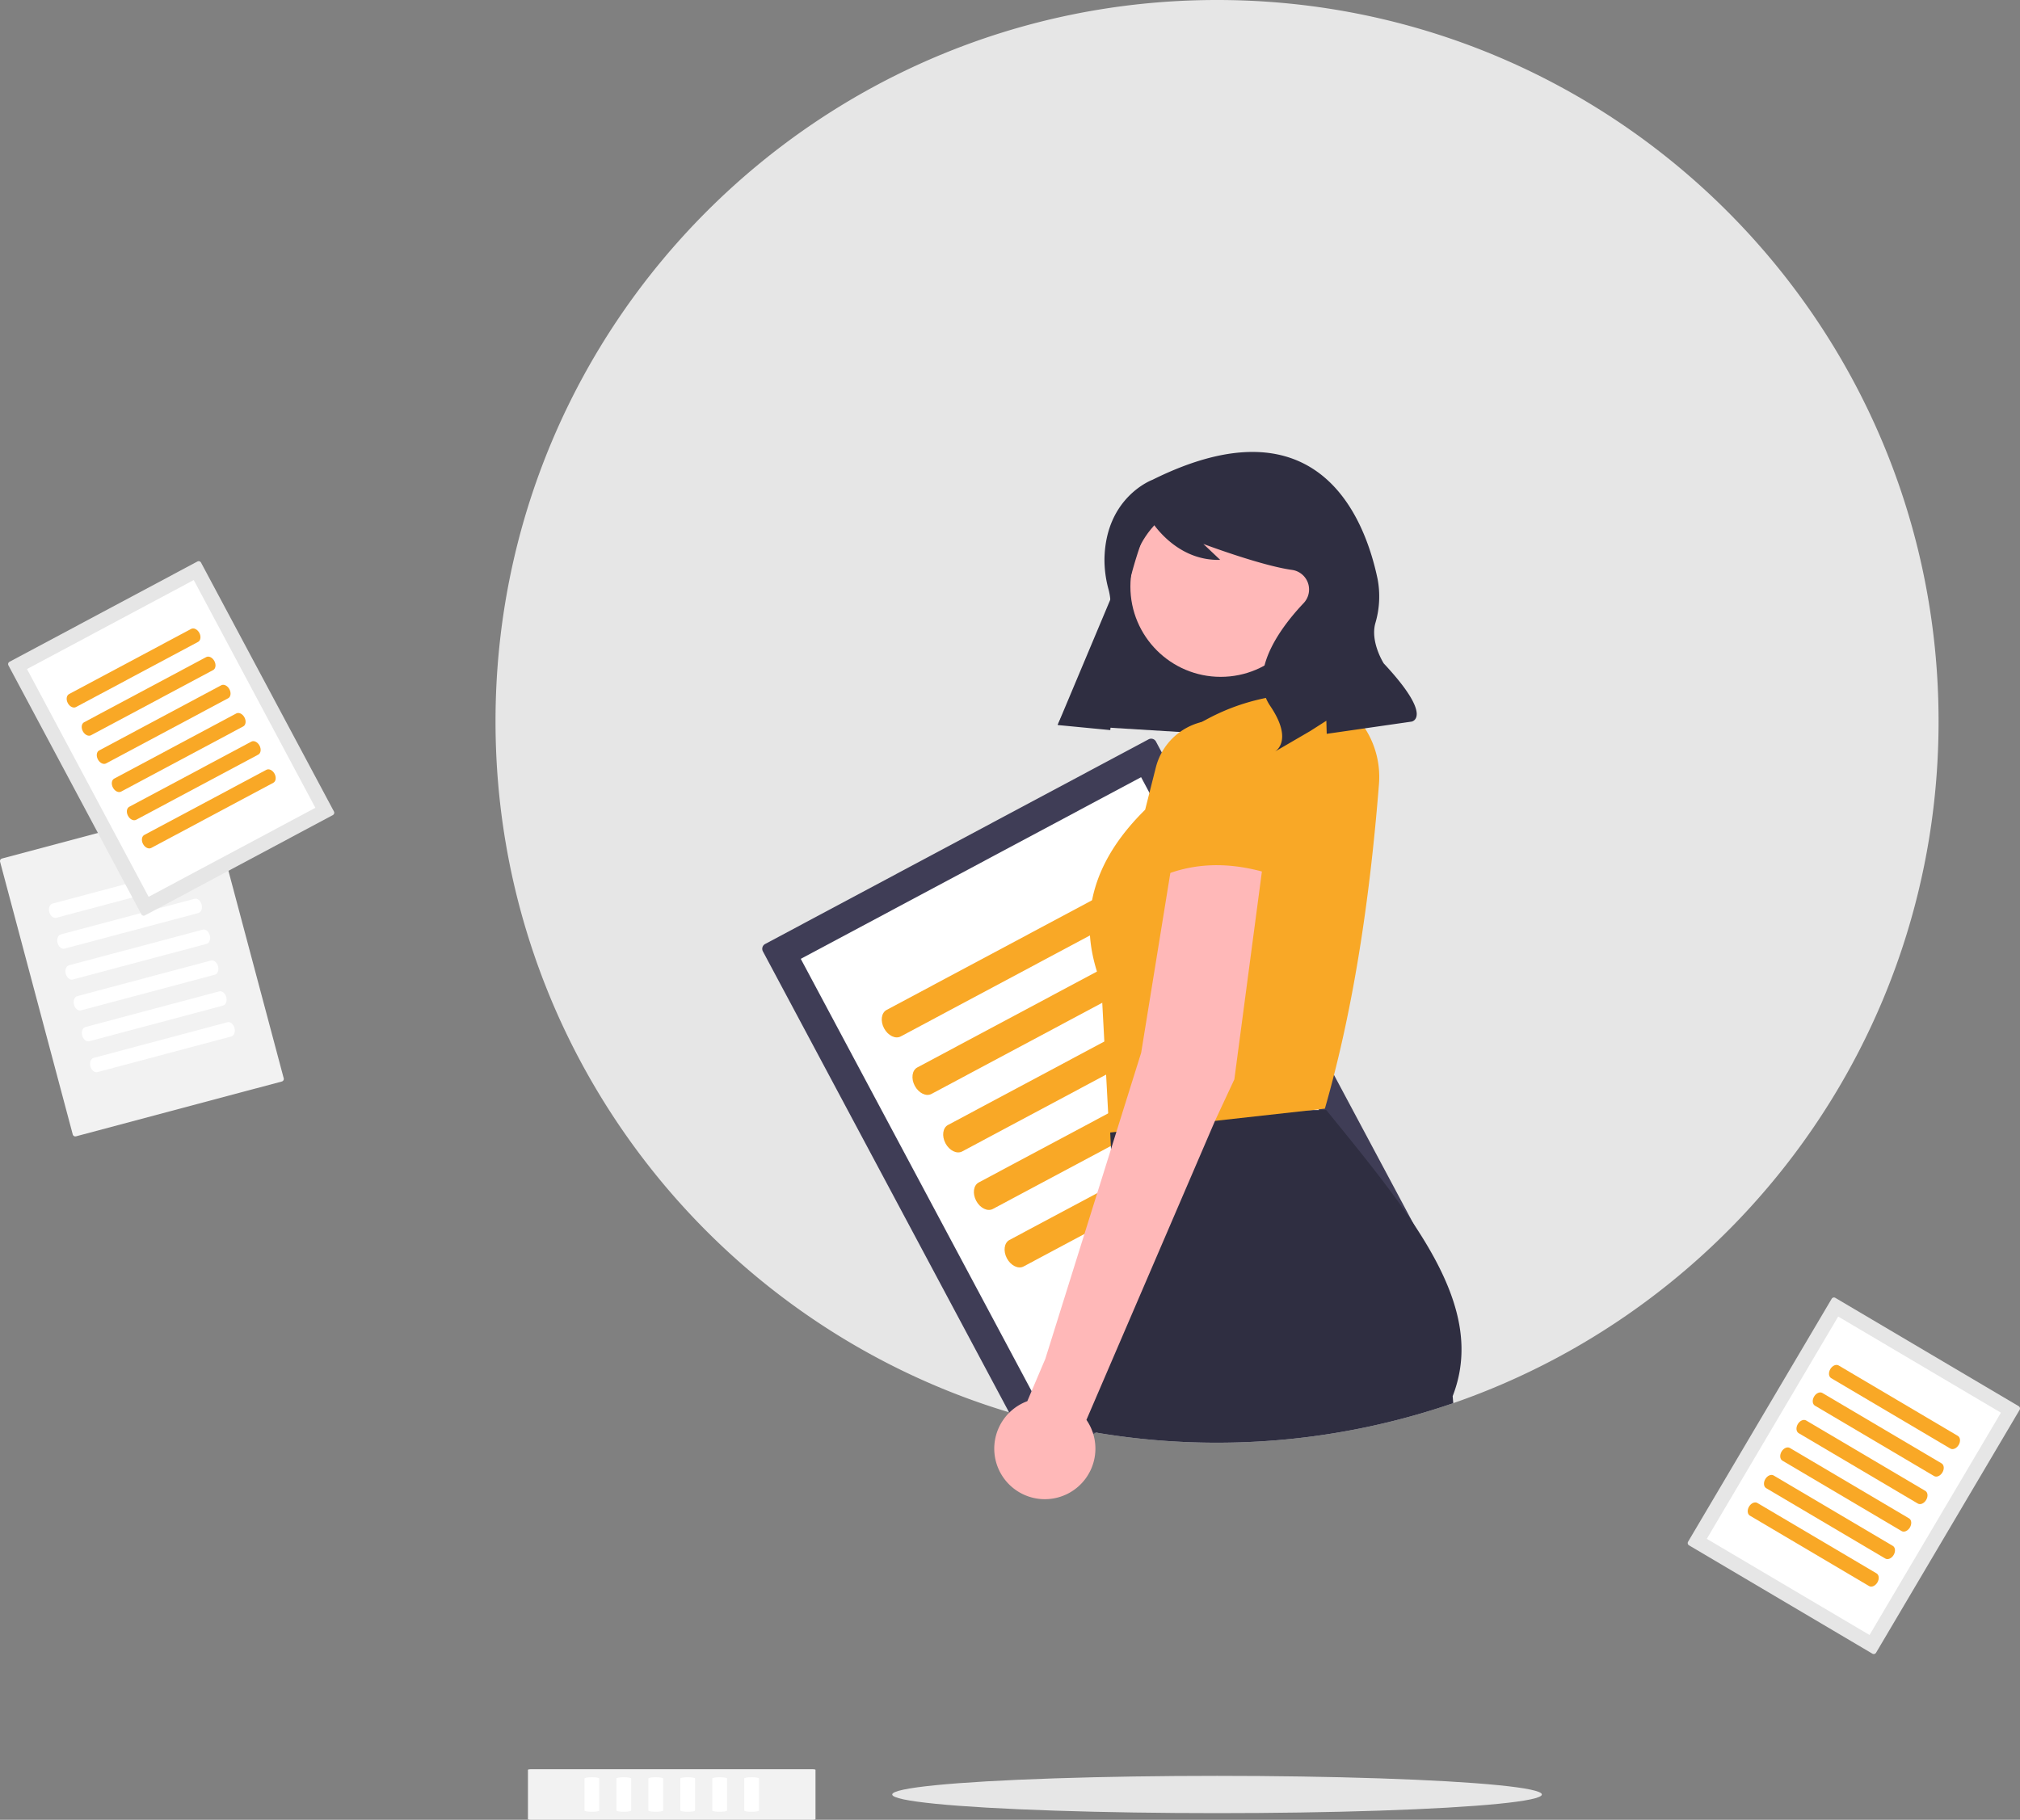 <svg xmlns="http://www.w3.org/2000/svg" id="f325d056-0601-4430-b2a9-a04a68291155" data-name="Layer 1" viewBox="0 0 758.697 683.657" class="injected-svg ClassicGrid__ImageFile-sc-td9pmq-4 fNAcXv grid_media" xmlns:xlink="http://www.w3.org/1999/xlink"><rect x="0" y="0" width="758.697" height="683.657" fill="#808080" stroke="none"/><path d="M948.765,379.171c0,118.6-76.18,219.4-182.28,256.14a272.758,272.758,0,0,1-132.97,11.26q-6.345-1.035-12.6-2.38-8.475-1.8-16.75-4.14c-113.91-32.06-197.4-136.72-197.4-260.88,0-149.67,121.33-271,271-271S948.765,229.501,948.765,379.171Z" transform="translate(-220.652 -108.171)" fill="#e6e6e6"></path><path d="M508.028,462.814a2.043,2.043,0,0,0-.839,2.762L609.077,656.415a2.043,2.043,0,0,0,2.762.839L755.869,580.357a2.043,2.043,0,0,0,.839-2.762L654.819,386.756a2.043,2.043,0,0,0-2.762-.839Z" transform="translate(-220.652 -108.171)" fill="#3f3d56"></path><path d="M521.416,468.391l93.239,174.635L742.481,574.781,649.242,400.144Zm-8.1,4.324.018-.009-.02.01Z" transform="translate(-220.652 -108.171)" fill="#fff"></path><path d="M553.645,487.59c-1.986,1.06-2.409,4.155-.944,6.898s4.272,4.114,6.257,3.054l93.619-49.983c1.986-1.06,2.409-4.155.944-6.898s-4.272-4.114-6.257-3.054Z" transform="translate(-220.652 -108.171)" fill="#f9a826"></path><path d="M565.18,509.194c-1.986,1.06-2.409,4.155-.944,6.898s4.272,4.114,6.257,3.054l93.619-49.983c1.986-1.06,2.409-4.155.944-6.898s-4.272-4.114-6.257-3.054Z" transform="translate(-220.652 -108.171)" fill="#f9a826"></path><path d="M576.715,530.799c-1.986,1.06-2.409,4.155-.944,6.898s4.272,4.114,6.257,3.054l93.619-49.983c1.986-1.06,2.409-4.155.944-6.898s-4.272-4.114-6.257-3.054Z" transform="translate(-220.652 -108.171)" fill="#f9a826"></path><path d="M588.249,552.403c-1.986,1.06-2.409,4.155-.944,6.898s4.272,4.114,6.257,3.054l93.619-49.983c1.986-1.06,2.409-4.155.944-6.898s-4.272-4.114-6.257-3.054Z" transform="translate(-220.652 -108.171)" fill="#f9a826"></path><path d="M599.784,574.008c-1.986,1.06-2.409,4.155-.944,6.898s4.272,4.114,6.257,3.054l93.619-49.983c1.986-1.06,2.409-4.155.944-6.898s-4.272-4.114-6.257-3.054Z" transform="translate(-220.652 -108.171)" fill="#f9a826"></path><polygon points="397.312 272.193 482.142 277.373 505.899 206.525 431.494 190.804 397.312 272.193" fill="#2f2e41"></polygon><circle cx="458.491" cy="220.351" r="33.927" fill="#ffb8b8"></circle><path d="M766.265,632.671l.22,2.64a272.758,272.758,0,0,1-132.97,11.26l-12.6-2.38,11.99-26.59,7.86-17.43-2.83-60.3-.3-6.24-.37-7.96,5.12-.03,36.4-.22,34.69-.22,5.29-.03C751.935,565.971,779.305,599.131,766.265,632.671Z" transform="translate(-220.652 -108.171)" fill="#2f2e41"></path><path d="M718.265,524.671l-81,9-3-56c-9.506-24.244-3.231-45.884,16.498-65.303l4.011-15.876a23.504,23.504,0,0,1,17.362-17.112h0c13.259-7.604,28.278-11.229,45.13-10.709h0A33.676,33.676,0,0,1,738.589,402.658C735.103,446.668,728.847,487.864,718.265,524.671Z" transform="translate(-220.652 -108.171)" fill="#f9a826"></path><path d="M653.477,288.437s-17.543,6.402-17.993,29.677a42.021,42.021,0,0,0,1.553,11.589c1.137,4.278,2.05,13.559-5.599,25.931a239.882,239.882,0,0,0-13.533,24.914h0l19.753,1.906,3.266-32.745A162.534,162.534,0,0,1,652.535,303.542l.128-.308s9.062,15.75,26.285,15.265l-6.324-5.978s21.572,8.124,33.302,9.755a7.429,7.429,0,0,1,4.474,12.353q-.103.113-.211.227c-7.173,7.589-21.451,25.228-12.458,38.518s1.715,17.188,1.715,17.188l13.325-7.763,6.047-3.864.139,4.921,31.882-4.592s8.577-1.473-10.466-21.867c0,0-5.102-7.984-3.167-15.049a35.346,35.346,0,0,0,.878-16.562C733.3,302.842,715.788,257.447,653.477,288.437Z" transform="translate(-220.652 -108.171)" fill="#2f2e41"></path><ellipse cx="457.113" cy="674.157" rx="122" ry="7" fill="#e6e6e6"></ellipse><path d="M221.394,430.704a1.001,1.001,0,0,0-.709,1.224l27.29,102.427a1.001,1.001,0,0,0,1.224.709l77.303-20.596a1.001,1.001,0,0,0,.709-1.224l-27.29-102.427a1.001,1.001,0,0,0-1.224-.709Z" transform="translate(-220.652 -108.171)" fill="#f2f2f2"></path><path d="M240.39,447.62c-1.066.284-1.613,1.713-1.221,3.186s1.578,2.44,2.644,2.156l50.247-13.388c1.066-.284,1.613-1.713,1.221-3.186s-1.578-2.44-2.644-2.156Z" transform="translate(-220.652 -108.171)" fill="#fff"></path><path d="M243.479,459.215c-1.066.284-1.613,1.713-1.221,3.186s1.578,2.44,2.644,2.156l50.247-13.388c1.066-.284,1.613-1.713,1.221-3.186s-1.578-2.44-2.644-2.156Z" transform="translate(-220.652 -108.171)" fill="#fff"></path><path d="M246.568,470.811c-1.066.284-1.613,1.713-1.221,3.186s1.578,2.44,2.644,2.156l50.247-13.388c1.066-.284,1.613-1.713,1.221-3.186s-1.578-2.44-2.644-2.156Z" transform="translate(-220.652 -108.171)" fill="#fff"></path><path d="M249.658,482.406c-1.066.284-1.613,1.713-1.221,3.186s1.578,2.44,2.644,2.156l50.247-13.388c1.066-.284,1.613-1.713,1.221-3.186s-1.578-2.44-2.644-2.156Z" transform="translate(-220.652 -108.171)" fill="#fff"></path><path d="M252.747,494.002c-1.066.284-1.613,1.713-1.221,3.186s1.578,2.44,2.644,2.156l50.247-13.388c1.066-.284,1.613-1.713,1.221-3.186s-1.578-2.44-2.644-2.156Z" transform="translate(-220.652 -108.171)" fill="#fff"></path><path d="M255.837,505.597c-1.066.284-1.613,1.713-1.221,3.186s1.578,2.44,2.644,2.156l50.247-13.388c1.066-.284,1.613-1.713,1.221-3.186s-1.578-2.44-2.644-2.156Z" transform="translate(-220.652 -108.171)" fill="#fff"></path><path d="M418.948,791.597c0,.128.448.232,1,.232h106c.552,0,1-.104,1-.232V773.06c0-.128-.448-.232-1-.232h-106c-.552,0-1,.104-1,.232Z" transform="translate(-220.652 -108.171)" fill="#f2f2f2"></path><path d="M440.184,788.353c0,.256,1.24.463,2.764.463s2.764-.208,2.764-.463V776.304c0-.256-1.24-.463-2.764-.463s-2.764.208-2.764.463Z" transform="translate(-220.652 -108.171)" fill="#fff"></path><path d="M452.184,788.353c0,.256,1.24.463,2.764.463s2.764-.208,2.764-.463V776.304c0-.256-1.24-.463-2.764-.463s-2.764.208-2.764.463Z" transform="translate(-220.652 -108.171)" fill="#fff"></path><path d="M464.184,788.353c0,.256,1.24.463,2.764.463s2.764-.208,2.764-.463V776.304c0-.256-1.24-.463-2.764-.463s-2.764.208-2.764.463Z" transform="translate(-220.652 -108.171)" fill="#fff"></path><path d="M476.184,788.353c0,.256,1.24.463,2.764.463s2.764-.208,2.764-.463V776.304c0-.256-1.24-.463-2.764-.463s-2.764.208-2.764.463Z" transform="translate(-220.652 -108.171)" fill="#fff"></path><path d="M488.184,788.353c0,.256,1.24.463,2.764.463s2.764-.208,2.764-.463V776.304c0-.256-1.24-.463-2.764-.463s-2.764.208-2.764.463Z" transform="translate(-220.652 -108.171)" fill="#fff"></path><path d="M500.184,788.353c0,.256,1.24.463,2.764.463s2.764-.208,2.764-.463V776.304c0-.256-1.24-.463-2.764-.463s-2.764.208-2.764.463Z" transform="translate(-220.652 -108.171)" fill="#fff"></path><path d="M224.23,356.789a1.001,1.001,0,0,0-.411,1.353L273.742,451.649a1.001,1.001,0,0,0,1.353.411l70.572-37.678a1.001,1.001,0,0,0,.411-1.353l-49.923-93.507a1.001,1.001,0,0,0-1.353-.411Z" transform="translate(-220.652 -108.171)" fill="#e6e6e6"></path><path d="M230.79,359.521l45.685,85.567L339.107,411.65,293.422,326.082Zm-3.969,2.119.009-.004-.01.005Z" transform="translate(-220.652 -108.171)" fill="#fff"></path><path d="M246.581,368.928c-.973.519-1.18,2.036-.463,3.38s2.093,2.016,3.066,1.496L295.057,349.314c.973-.519,1.18-2.036.463-3.38s-2.093-2.016-3.066-1.496Z" transform="translate(-220.652 -108.171)" fill="#f9a826"></path><path d="M252.233,379.514c-.973.519-1.18,2.036-.463,3.38s2.093,2.016,3.066,1.496l45.872-24.491c.973-.519,1.18-2.036.463-3.38s-2.093-2.016-3.066-1.496Z" transform="translate(-220.652 -108.171)" fill="#f9a826"></path><path d="M257.885,390.1c-.973.519-1.18,2.036-.463,3.38s2.093,2.016,3.066,1.496L306.36,370.486c.973-.519,1.18-2.036.463-3.38s-2.093-2.016-3.066-1.496Z" transform="translate(-220.652 -108.171)" fill="#f9a826"></path><path d="M263.537,400.686c-.973.519-1.18,2.036-.463,3.38s2.093,2.016,3.066,1.496l45.872-24.491c.973-.519,1.18-2.036.463-3.38s-2.093-2.016-3.066-1.496Z" transform="translate(-220.652 -108.171)" fill="#f9a826"></path><path d="M269.188,411.271c-.973.519-1.18,2.036-.463,3.38s2.093,2.016,3.066,1.496L317.663,391.657c.973-.519,1.18-2.036.463-3.38s-2.093-2.016-3.066-1.496Z" transform="translate(-220.652 -108.171)" fill="#f9a826"></path><path d="M274.84,421.857c-.973.519-1.18,2.036-.463,3.38s2.093,2.016,3.066,1.496l45.872-24.491c.973-.519,1.18-2.036.463-3.38s-2.093-2.016-3.066-1.496Z" transform="translate(-220.652 -108.171)" fill="#f9a826"></path><path d="M909.984,595.746a1.001,1.001,0,0,0-1.37.352L854.687,687.355a1.001,1.001,0,0,0,.352,1.37L923.912,729.425a1.001,1.001,0,0,0,1.37-.352L979.21,637.816a1.001,1.001,0,0,0-.352-1.37Z" transform="translate(-220.652 -108.171)" fill="#e6e6e6"></path><path d="M911.06,602.77l-49.348,83.509,61.124,36.122,49.349-83.509Zm-3.873-2.289.008.005-.009-.006Z" transform="translate(-220.652 -108.171)" fill="#fff"></path><path d="M911.233,621.151c-.95-.561-2.353.05-3.128,1.362s-.634,2.836.316,3.397l44.768,26.455c.95.561,2.353-.05,3.128-1.362s.634-2.836-.316-3.397Z" transform="translate(-220.652 -108.171)" fill="#f9a826"></path><path d="M905.128,631.482c-.95-.561-2.353.05-3.128,1.362s-.634,2.836.316,3.397L947.083,662.696c.95.561,2.353-.05,3.128-1.362s.634-2.836-.316-3.397Z" transform="translate(-220.652 -108.171)" fill="#f9a826"></path><path d="M899.023,641.813c-.95-.561-2.353.05-3.128,1.362s-.634,2.836.316,3.397l44.768,26.455c.95.561,2.353-.05,3.128-1.362s.634-2.836-.316-3.397Z" transform="translate(-220.652 -108.171)" fill="#f9a826"></path><path d="M892.918,652.144c-.95-.561-2.353.05-3.128,1.362s-.634,2.836.316,3.397l44.768,26.455c.95.561,2.353-.05,3.128-1.362s.634-2.836-.316-3.397Z" transform="translate(-220.652 -108.171)" fill="#f9a826"></path><path d="M886.813,662.475c-.95-.561-2.353.05-3.128,1.362s-.634,2.836.316,3.397l44.768,26.455c.95.561,2.353-.05,3.128-1.362s.634-2.836-.316-3.397Z" transform="translate(-220.652 -108.171)" fill="#f9a826"></path><path d="M880.708,672.806c-.95-.561-2.353.05-3.128,1.362s-.634,2.836.316,3.397l44.768,26.455c.95.561,2.353-.05,3.128-1.362s.634-2.836-.316-3.397Z" transform="translate(-220.652 -108.171)" fill="#f9a826"></path><path d="M661.264,429.671l-1.04,6.44-10.96,67.56-6.88,21.97-2.42,7.73-2.03,6.5-24.67,78.8-6.769,15.903a18.995,18.995,0,1,0,22.213,7.013l48.286-112.326,1.79-3.84,5.48-11.75,10.35-78.09.65-4.91Z" transform="translate(-220.652 -108.171)" fill="#ffb8b8"></path><path d="M701.265,437.671c-15.716-5.647-30.792-6.248-45,0l4.637-40.195a19.171,19.171,0,0,1,18.152-19.794h0A19.171,19.171,0,0,1,699.206,395.819l.003.066Z" transform="translate(-220.652 -108.171)" fill="#f9a826"></path></svg>